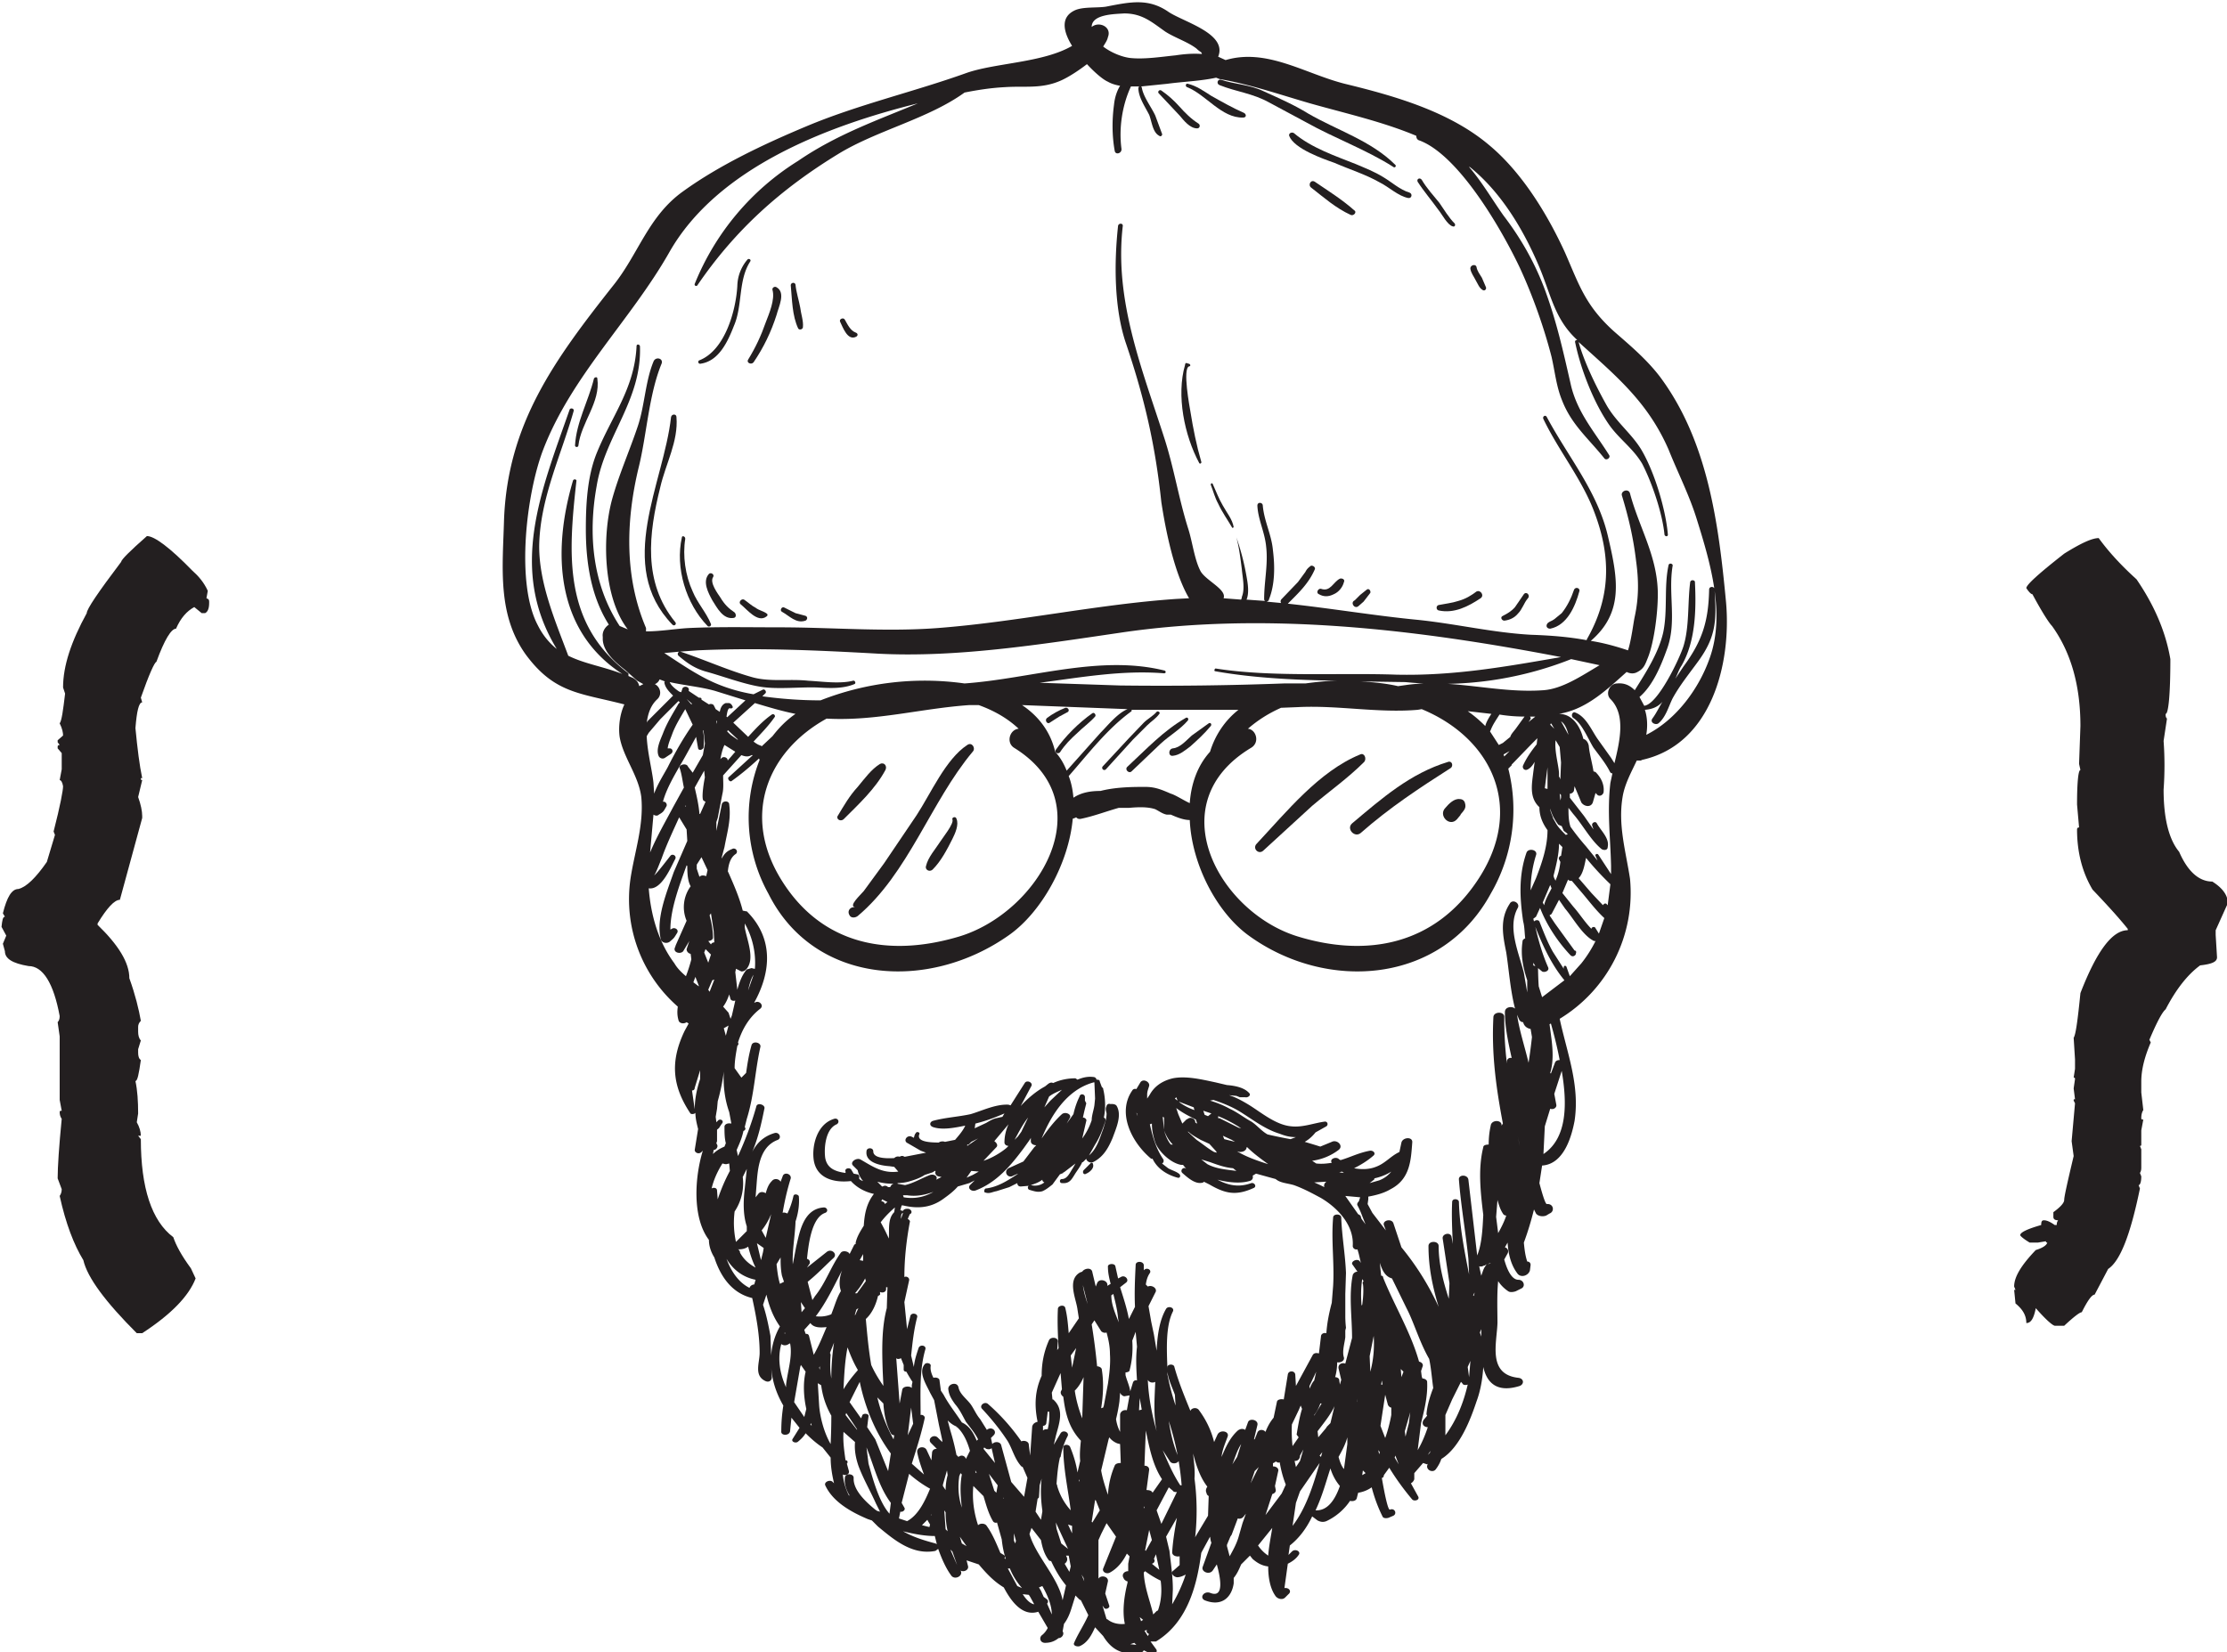 <svg xmlns="http://www.w3.org/2000/svg" version="1" id="svg4103" viewBox="0 0 438.959 325.766"><g id="g4111" transform="matrix(1.333 0 0 -1.333 -123 468)"><g id="g4113" transform="matrix(.1 0 0 .1 -12 -98)" fill="#231f20"><path d="M3571 3518c-16-46-50-92-94-114 2 11 2 25-2 37 12 1 20 5 26 12-5-8-9-17-15-25-4-6 5-10 9-7 11 9 15 25 21 37 11 20 25 37 38 55 27 37 27 62 24 106 0 5-8 5-8 0-1-47-10-76-38-114l-12-18c3 6 5 13 9 19 21 36 22 83 20 124 0 3-6 4-7 0-4-31-1-66-10-95-6-19-38-86-58-88l-7 13c20 17 32 47 40 69 16 41 2 83 9 125 1 3-5 5-6 1-7-32-1-67-8-100-7-30-25-58-42-85-7 7-15 11-26 10-11 0-18-15-10-23 23-23 14-62 6-95l-5 8-20 28c-9 13-17 33-33 39-4 2-7-5-3-8 13-8 22-31 30-44 8-11 18-23 24-35 1-2 2-3 4-3l-3-14c-5-43 0-80 1-123v-12l-19 29c-2 2-5 0-4-2l3-7-17 21a370 370 0 0 0-23 29c-3 9-3 19-3 28l7-9c14-16 26-39 42-52 3-2 9-2 9 3 3 13-10 24-16 35-2 4-8 1-7-3l2-6-14 20-21 27v6c3 0 5 2 6 4l1 7 10-24c4-6 14-8 17 0l4 14 3-3c4-3 9 1 9 5 1 11-4 21-12 29l-3 1c-2 13-6 26-7 38-1 5-4 9-8 10-5 20-17 37-36 37l5 1c38 8 67 36 95 61 4-2 9-3 14-1 11 5 13 11 17 21 10 24 16 73 15 101-2 53-28 94-41 143-2 8-14 4-12-3 10-33 17-63 21-97 4-29 4-54-2-82-2-9-5-35-10-50-18 6-36 11-55 14 49 42 40 92 26 152-15 68-59 119-91 179-2 4-7 1-5-3 22-46 57-89 75-137 26-68 24-128-11-189v-1c-27 5-53 7-82 8-56 3-110 16-167 22-63 6-128 17-193 24 16 16 31 30 40 51 1 3-3 6-6 5-4-3-6-5-8-9l-11-15-24-25c-2-2-2-4-1-6l-21 2c1 1 3 1 3 3 9 22 9 49 6 73-2 23-13 43-15 66 0 5-8 6-8 0 1-21 11-39 13-61 3-26-3-51-3-77 0-2 1-3 2-3l-28 2c4 10 2 23 0 34a366 366 0 0 1-15 58c4-15 6-31 8-47 1-12 5-29 0-41v-1l-1-3-26 2c5 13-26 26-34 40-9 17-12 43-18 62-14 44-21 89-35 133-33 103-75 205-62 316 0 4-6 4-7 0-6-55-6-123 12-175 27-80 43-149 52-234 3-19 15-98 41-142l-19-1c-117-8-235-34-352-43-78-6-157 1-235 1-45 0-89 1-133-1-20-1-42-5-64-5v5c-32 75-30 158-11 237 12 48 15 108 34 154 3 8-9 11-12 3-12-29-13-65-23-95-12-36-28-72-38-108-15-54-14-145 23-193l-12 5c-40 61-47 135-34 207 12 74 67 127 64 207-1 3-5 3-5 0-3-64-38-105-60-161-13-34-15-74-15-110 0-50 8-100 34-141-6-4-10-11-9-18v-4c1-19 19-34 33-45l18-16 9-5-6-3c-1 5-4 9-9 12l-7 3v4c-97 73-89 176-77 284 1 3-4 4-5 1-31-105-26-222 73-286-28 11-56 15-80 27-19 51-43 106-43 162 1 70 32 133 51 200 1 4-5 5-6 2-42-120-91-236-19-354-10 8-20 19-28 35-33 62-17 195 8 260 42 109 129 191 186 291 71 126 235 188 368 221-60-25-120-46-177-85a383 383 0 0 1-153-182c-1-3 3-4 4-2 56 82 123 142 208 194 57 35 133 52 187 91 20 4 40 7 60 8 30 2 54-3 83 10 11 5 25 14 38 24 12-13 24-23 31-26 5-3 12-5 18-6-5-8-8-18-9-28-3-22-3-46 1-68 1-7 11-4 10 3-4 30 1 64 14 92h12l-1-2c0-14 10-28 16-40 4-10 5-26 15-31 2-2 5 1 4 3l-10 27c-6 13-18 28-20 42l-1 1 39 4c22 3 49 4 72 9l5-2c46-8 89-23 134-36 53-15 107-27 157-48 0-3 1-6 5-7 58-22 121-131 148-188 19-41 36-89 47-132 5-22 7-43 15-63 14-37 39-57 63-87 3-4 10 1 7 5-22 35-48 64-57 106-11 48-20 89-37 136-15 41-36 78-62 112-17 24-32 50-51 72h1c46-37 79-92 102-146 18-42 23-79 57-110-2 0-4-1-3-4 8-39 28-91 52-124 15-20 34-33 47-55 15-29 30-74 33-105 1-3 5-3 5 0-3 37-20 94-40 127-15 24-38 41-52 67-15 27-32 62-40 91 55-50 102-88 133-159 14-35 31-68 42-104 20-64 42-139 19-204zm-190-452l-17-19-5 14c-1 2-4 2-4-1v-2l-16 25c-8 14-14 30-20 45-2 3-6 2-8 0l-1 4 4 3 6 13c10-26 27-51 45-70 3-3 7-1 8 2v1c1 2 0 4-2 4l-29 40-8 12 3 2 11 21 9-13c12-14 26-40 43-48h2c-6-12-13-23-21-33zm-32-143c-3 0-6-1-7-4l-6-16-1 1c6 19 3 42 1 57l-2 15 2 1c4-14 9-33 13-54zm-24-139l2 41 8 26c5-2 10 2 9 6l-3 16 11 34c8-47 9-99-27-123zm-145-416v30l10 23 13 26 2-2c1-3 5-3 8-2-6-26-16-52-33-75zm-26-29l4 6-1-3-3-3zm-48-1l5-13-6 10 1 3zm-24 2l-1 5v1l2-3-1-3zm-24-24l4-4-5-3 1 7zm-70-59c10 21 16 44 22 62 3-10 8-19 14-26-7-20-18-37-36-36zm-34-23l5 34 6 17 29 42c-9-32-20-67-40-93zm-51-29l21 26c-2-13-5-27-6-41-6 4-11 9-15 15zm-41 13l2 3 9 24c3-1 6 0 8 2l4 5-5-14-6-21c-3-10-8-19-13-28l-4 15v2l5 12zm-51 1l-1-2c3 28 3 57-1 87 1 13-1 25-2 37 4-16 10-35 21-49-2-3-3-6-1-10 0-2 2-3 3-4l-1-29-18-30zm-35-101l1 22c0 19-3 39-5 57l-5 21 16 28c-3-17-6-34-7-51 0-5 6-7 11-6v-13l-9-8c-5-3-1-9 5-10 5 0 9 2 13 4a226 226 0 0 0-20-44zm-41-39l4 1c-2-2 0-5 3-6l-1-1-1-2-5 8zm-21-20l6 2 3-3-9 1zm-123 60c2 2 2 5-1 7l-4 3-4 9-3 5 5 2c8-14 14-29 14-42l-7 16zm-36 14l9-1 2-3 6-11c-6 1-12 7-17 15zm-93 85l10-14-7 4-3 10zm-4-42l-10 23 3-3 7-20zm-32 32c-19 5-34 10-48 18 16-4 32-7 47-7l3-12-2 1zm-137 102c4-2 10 0 9 5l-3 11c1 1 2 4-1 5h-1c-2 14-4 28-3 42l17-15c-1-12 1-23 5-35 7-19 18-38 26-56l6-12-4 1-3 2c-16 13-33 30-32 47 0 7-13 7-13 0-1-9 2-18 7-26h-1c-5 10-8 20-9 31zm-47 76l1-4-2 2 1 2zm-25 31l9 52 1 3 7-10c-4-17-3-37 1-55l-3-12-15 22zm-19 86c2-2 7-3 11 0l2 1c4-20-4-42-6-62v-3c-9 20-13 42-7 64zm-16 12c-3 16-6 31-11 46l5 15c4-17 10-33 20-47-8-14-12-29-13-43l-1 29zm-65 114c9-15 23-27 43-31l-2-7c-3 0-6-2-7-5-16 8-27 24-34 43zm-51 249c2 0 4 1 4 4l8 26v-13c-5-15-8-30-8-45l-4 28zm-26 188c-24 32-35 72-38 111 19-3 33 32 39 43 3 5-4 9-7 5-1-1-19-25-24-29 3 4 10 23 11 25 7 20 17 41 26 61l11-18 1-17-20-46c-10-29-27-69-19-100 2-5 9-6 13-3 7 6 6 5 11 13 3 5-4 9-8 6l-2-1c0 31 14 67 24 95l1-1c0-13 1-23 5-30a52 52 0 0 1-6-51l-16-36-1-3c-4-8 8-11 12-6l9 15-4-12c0-3 2-6 6-7l1-8a216 216 0 0 0-8-25c-7 6-13 12-17 19zm-25 391c7 7 4 18-4 22 3 1 6 4 7 7l8-3-1-1c1-8 7-14 13-20l-38-38-1-2c2 14 6 26 16 35zm1336-33c6-4 9-12 11-20l-11 20zm-1-117l-1 10 2-2v-4l-1-4zm11-118v1c2-2 4-2 6-2l17-20c10-12 20-25 31-35l-8-23-5 8c-1 3-6 2-6-1-10 10-18 23-27 33l-16 20 8 19zm-21 7c4 16 8 32 8 47l5-5-2-13c-2 0-4-3-3-5l2-4c-1-9-3-18-7-27v-1c-1 2-3 5-3 8zm-519-847zm493 877c3 8-11 11-14 4-12-34-10-68-5-102 2-7 2-16 3-25-2-1-4-2-4-5-3-20 1-39 7-57v-18l-5 29c-7 29-25 67-9 96 4 7-8 14-12 6-15-23-10-47-5-72 4-26 6-56 13-83-4 4-15 3-15-5 0-23 5-45 10-68-3 1-7-1-7-5v-3c-3 23-4 46-4 69 0 8-15 8-16 0-3-55 4-105 14-158l-2-3c1 9-15 9-16 0-2-9-3-18-3-28-4 0-8-1-8-4-8-32-4-67 0-100-1-20-2-43-9-60l-13 112c-1 8-15 8-14 0 3-39 10-78 14-117l1-23c-7 35-14 71-15 107 0 5-10 6-10 0-1-20 0-41 1-62l-2 11c-2 7-14 4-13-3l10-66-1-23c-8 25-15 51-15 78 0 8-15 8-15 0 0-32 6-60 15-90a400 400 0 0 1-55 88l-12 36c-3 7-16 4-14-3l3-8-20 26-7 13 1 7v4c11 2 23 5 33 11 29 15 30 43 32 69 1 9-14 8-16 0l-3-14c-13-6-21-17-35-22-10-4-22-4-32-2 10 5 20 11 29 19 3 3 0 7-5 7-17-3-30-10-44-14l-2 1c-4 5-15 1-11-5-7-1-14-2-23-1l-6 4c14 2 27 7 39 16 8 6-2 16-10 12l-17-7a1070 1070 0 0 1-23 7c7 4 12 9 16 14l16 9c3 2 2 7-2 7-16-2-33-9-50-7-23 2-45 21-63 32-10 6-19 11-29 14l11-1 5-2h8c4-1 9 3 6 6-7 8-20 11-33 12l-17 4c-19 4-43 10-63 6-17-4-28-13-34-24l-4-6v6c0 5 2 9 3 13 1 6-9 11-13 5l-6-10c-2 1-5 0-6-2-23-33-1-77 28-101h2c7-15 22-24 37-28 3-1 5 2 3 5-4 4-12 6-17 9l-9 7c2 1 3 3 2 6-11 16-16 34-20 52l3 1c0-10 2-19 5-28 5-13 22-30 38-33h3a203 203 0 0 1 5-6c-4 4-10-2-6-6 8-7 20-18 31-14l1 1 8-4c24-14 40-17 66-5 4 2 1 8-4 7-19-7-35-3-50 5 16-4 33-6 47-2 5 1 6 5 5 8l5 3 29-8c7-6 17-6 27-9 14-5 27-12 40-19 27-16 49-42 47-71 0-3 3-6 7-5l2-7 3-13-2 3c-5 4-14-2-10-6l7-10c-3 0-6-2-7-5-6-30-1-62-1-93l-10-38c-5 2-11-1-10-7l4-17-2-7-1 7c0 2-3 4-6 4 2 7 3 15 3 22 5-1 11 2 10 7-3 9 1 21 2 30v10l1 4a152 152 0 0 0-1 18v32l1 31c-1 27-6 54-7 82 0 6-12 6-12 0-3-34 2-67 0-101l-2-25c-4-15-7-30-8-45-4 1-8-1-8-5l-3-25c-3 1-7 1-9-2l-25-46-1 17c-1 6-10 6-11 0l-6-37c-4 1-9 0-10-3l-5-24c-5-6-9-13-12-21-3 4-10 4-12-1l-4-10h-1l5 21c2 8-12 11-14 4l-4-11c-3 2-7 2-11-1-12-11-18-25-24-39 1 10 5 19 9 30 3 8-11 11-15 3l-5-11c-4 16-11 32-23 48-4 4-11 2-12-2-9 22-18 44-24 66-2 4-10 3-10-1v-3c-1 28-3 63 8 85 3 6-7 9-10 4-10-17-13-40-14-62l-4 24-4 19-4 23 10 20c4 6-5 12-11 9l-3 3c1 6 2 11 6 17 3 5-5 9-9 4v8c-1 6-12 6-12 0-1-20-2-41-1-62l-9-18c-3 16-8 31-13 47l9 7c5 4-2 12-8 8l-4-2-4 18c-1 5-12 4-11-1 0-9 2-17 4-25l-5-3c2 8-12 12-15 4l-2-5-5 21c-1 8-12 6-15 1l-3-1c-20-11-6-39-4-55l2-13-15-22c-1 12-2 25-5 37-1 6-11 4-11-1-1-19 0-39 1-58l-2-3 1 13c0 6-10 7-13 2-8-18-11-35-11-53-10-22-11-44-6-68-4-1-7-3-8-7l-3-43-2 16c0 5-7 7-11 5a301 301 0 0 1-49 55c-5 5-14-2-9-7 14-15 27-31 38-48 7-12 10-26 20-37l2-1 7-16-5-28-19 22-15 55c-2 5-10 5-13 1l-2 9 4 4c6 6-3 14-10 8l-10 16c-6 7-9 15-14 22-7 9-16 15-18 25-2 9-16 5-15-3 1-9 5-15 10-22 7-8 11-17 16-26 6-8 13-16 18-26l-2-2c-5 12-11 22-22 27-9 14-19 26-27 41l-4 6-2 15c0 4-6 5-9 4-3 6-5 12-4 18 0 4-7 5-9 2-10-12 3-31 8-42l6-11 7-36 5-23v-3l-7 7c-6 5-15-2-10-8l9-9c-3 0-6-1-7-5l-1-12-7 15c-3 7-15 5-14-3 2-11 6-22 10-33l-18 16c7 22 14 44 19 67 1 3-3 6-6 5 0 32-2 66 7 97 2 6-8 8-10 2-3-9-6-18-7-28l-4 17c2 19 4 38 9 57 1 5-8 7-10 2l-5-20-4 40 7 32c1 4-4 7-7 5 0 27 3 54 8 81 1 2-1 4-3 5l3 7c5 2 2 8-3 8h-1c-3 0-5-1-6-3h-1l-3 1 2 7h2c21-5 41-4 60 10 7 5 15 11 21 18l17 5 8 4-6-6c-6-5 1-11 7-9 32 12 53 38 71 62l10 14 1 2v-5c0-4 4-6 8-6l-3-3-16-21-22-10c-8-5-1-16 7-11l7 3-1-1c-14-9-29-19-47-21-2-1-3-6 0-6 6-2 10 1 16 2l19 6 12 6c0-2 1-5 5-5l12 1c-2-1-2-5 1-6 7-2 12-4 19-2 5 2 10 6 15 10l11 15 5 2v1h1l17 13-4-7c-4-6-8-16-16-16-4 0-4-6 0-6 11-1 14 5 19 13 3 5 8 11 11 18h1l5 5c0-3 5-7 10-5 16 8 23 22 29 36 5 14 14 33 6 47-1 2-4 3-7 3h-3c-2 1-5-1-5-3-2-4-1-6 0-11 0-8-3-16-5-23-5-13-9-29-21-39l9 16c7 11 11 22 15 34 1 3 0 5-2 6 3 14 2 30-1 42 0 2-1 2-2 3l-3 8c0 3-3 3-5 3 0 2-2 4-5 4-8 1-16-1-23-4l-3 2c-11 0-22-2-33-7-2 1-4 1-7-1l-5-4c-13-7-26-18-36-29l16 30c2 5-7 9-10 4l-21-33-3 1c-19 1-39-9-56-14-18-4-38-5-56-10-5-2-5-7 0-9 14-5 33-1 48 2-3-7-9-14-15-21l-15-3c-2 1-7 1-9-1-13 0-33 1-29 12 2 3-4 5-5 2-2-2-2-4-3-7l-4 2c-7 2-12-7-5-10l19-11 8-3-31-6h-1c-3 2-5 1-7 0-3 1-6 0-8-2-17-1-31 1-31 10 0 6-10 6-10 0-2-16 19-21 34-22l7-1 6-7c-23-3-37 7-56 18-6 3-16-4-11-9l7-7a34 34 0 0 1 8-16c-3 1-5 2-6 4 1 2 0 6-3 6l-5 1-3 5c-2 5-11 3-9-2v-2c-14 2-27 6-30 22-2 14 0 43 17 50 5 3 2 10-4 8-26-8-33-41-30-61 4-26 28-34 55-31 8-9 20-16 34-19-11-14-14-30-15-47-5-8-10-16-12-25v-2l-2-1-7-14c-1 4-10 6-13 2-15-21-22-44-38-64l-4-6-7 27c15 12 28 26 38 35 7 6-3 15-10 9l-29-23 4 6c1 4-1 6-4 7 2 18 6 61 27 68 5 2 3 8-2 8-31-2-36-38-41-58l-3-16-2-10c-1 19 3 40 4 61v2c4 12 6 25 5 37 0 3-7 5-8 1-2-9-5-18-9-26-2 1-5 2-7 1 3 18 7 35 12 51 1 7-10 10-12 3l-3-8c-2 4-9 6-13 1-5-5-7-11-9-18-3 2-8 3-11-1l-4-5 1 13c2 23 2 61 32 72 6 3 2 12-5 10-17-5-27-16-33-28 9 21 14 44 18 64 2 6-11 10-12 3-7-25-16-49-27-73l-2 9c4 9 8 18 10 28 2 1 3 2 3 4l-1 2 3 12c11 35 12 70 20 106 2 7-11 10-13 3-4-14-6-27-8-41l-7-7-10 14c0 11 2 22 4 33 2 2 2 3 1 5 6 19 16 37 33 50 6 5-2 13-8 9h-1c25 45 29 95-11 135h-1l-5 1c-5 20-14 40-21 56l-1 2c1 11 4 21 12 26 4 4-1 10-6 7-8-3-12-8-15-14v2l4 15c4 22 10 41 7 63 0 6-10 6-11 0l-8-39v13l2 6 7 36c2 8 1 18 1 27l27 30c5-2 10-3 15 0h2l-35-32c-4-2 1-9 4-6 14 10 27 21 40 33l1-2a232 232 0 0 1 13-198c67-134 236-146 356-61 48 34 88 106 94 172l3 1 2 1c2-2 4-3 8-2 19 4 37 11 55 16h15c12 1 27 2 39-2 6-3 11-7 17-8h6c9-4 19-8 28-8 3-66 40-136 86-170 116-85 286-73 359 61a247 247 0 0 1 26 185l5 5v1l30 31 8 8-1-9c-8-10-15-20-20-31-2-4 2-9 7-6 4 2 7 6 10 11l-2-15c-2-17-6-36 7-50l2-2c0-12 4-23 12-34 0-24-8-48-17-71l-8-18c0 18 3 36 8 52zm-1-164l-3 1v4l3-5zm-58-371l2 25c2-7 4-14 8-20 1-2 3-3 5-3-3-9-7-17-12-26l-3 24zm-13-70l5 2-1-1-4-1zm-25-143l-2-24-2 15 4 9zm-78-132l5 40c5 20 10 40 9 61 0 3-4 5-7 5l-1 3-1 8 2 6c2 4-1 7-5 8-12 43-37 84-53 124 0 2-1 3-3 3l-2 19c3-9 7-20 18-23l22-45c10-19 19-50 33-74 3-14 4-29 6-43-5-13-9-26-10-39l1-2-5-6c-4-6 0-11 6-11-4-12-9-24-15-34zm-11 56l-2-16-5-20-1 8 8 28zm-93-37v-10l-5-37c-4 5-6 11-8 18 5 9 10 18 13 29zm-111-84c3 1 6 3 5 7l-1 5 5 23c0 4-4 6-8 6v5h1l3 2h1c1-1 3-2 5-1 2-12 5-23 9-33l-6-13-24-32 10 31zm-26 34l6 6-12-24 6 18zm-26 21l-7-11c4 10 7 21 13 30l-6-19zm114 113c-3-3-5-8-7-12v4l10 21-3-13zm-29-119c6 0 8 4 8 8l5 9-5-17-6-9-2 9zm29 68c4 5 7 11 9 17h2l-11-18v1zm-23 7l3 7 2-5c-4-13-6-26-8-38l3-4-9-13a208 208 0 0 0-1 32l10 21zm-104-133zm-3-5l-5-11 5 11zm154 119l-5-5-2-3-11-13-1 9c9 12 19 24 25 37l-6-25zm49 210c-1-1-2-3-1-4 1-5 1-17-1-31l-1-1c-1 13-1 26 1 39l2-3zm-57 147h2c-3-2-4-5-3-8l-6 3-9 4 16 1zm-130 45l4-1c6 0 10 3 10 7h1c9-9 20-17 31-25-16 5-33 11-46 19zm-53-12l13-4c11-4 22-8 34-9l5-4c-15 2-30 3-43 10l-9 7zm-42 22h-3c-5 6-8 14-10 21 3-8 7-15 13-21zm-13 40v-18l-2 19 2-1zm-40 6l1-4-2 5 1-1zm349-99c2 1 2 2 2 3 9 2 17 5 25 10-4-5-10-10-18-13l-14-4 5 4zm-21-31c-2-2-3-4-2-6 5-9 8-19 12-28l-6 8-1 3c0 2-2 3-4 4l-19 27 22-2-2-6zm22-199c1-17 0-34-5-53l-1 23 6 30zm-24-93l-1-5v1l1 4zm-197 384l-2 5 13-6 5-3-16 4zm-41-1l-13 12h1c5-5 13-9 18-12l13-6 10-11 1-2-4 1c-9 5-17 12-26 18zm17 35l-5 2-2 6 12-4-5-4zm45-17l-28 14h-2v3a183 183 0 0 0 34-18l-4 1zm-36-6zm-39 19l-2-1-2-2-4-4-6 14-3 9c9-7 19-12 29-17l2-6-2 1-1 1c1 4-6 9-11 5zm-15 27l-4 3 2 2 2-5zm3-2l21-8v-1l1-3c-9 3-16 7-23 12h1zm23-31zm277-387h-2l1 6 1-6zm28 11l-1 12 4-4-3-8zm115 164c3-1 5 0 7 1h1l3 2-2-3c-3-4-4-9-6-14l-3 14zm-7-39v-1l-1-4-1 1 2 4zm72 400c1-5 5-9 11-10l2-12a819 819 0 0 0-5-38c-6 25-14 49-17 71l3-7c1-2 3-4 6-4zm-6-178l1-5-3 14 2-9zm-262-43l3-2-7 1 4 1zm-76 48a637 637 0 0 0-34 7c-9 5-16 14-24 19-11 6-21 14-32 19-9 5-19 9-29 12l5 1c12-4 25-9 37-16 20-12 38-27 61-34 10-4 17-5 24-5l-8-3zm-182-348v4c1-11 7-23 11-34l1-16c-5 15-9 30-12 46zm-16-201l18 34 6-5c1-2 4-2 6-2l-23-47-7 20zm-25-158l5-4-3-2-2 6zm-48-3h-1l-6 20 3-4c3-2 8 1 7 4l-6 18 4 18c1 7-10 10-14 4v57l4 9 8 16 14-20-19-47c-2-5 5-9 10-6 11 6 19 16 25 28l4-4-2-11v-11c-6 0-10-5-7-10l1-2c1-1 3-3 5-3v-2c-5-20-8-42-4-61-9-1-19 1-26 7zm-63 82c3 2 5 6 3 10l-1 2h4l3-16-2-8-7 12zm-64 15a367 367 0 0 1 0-1v1zm-20-22h3c4-10 10-20 18-29l-7 3-14 26zm-173 97l-2-16c-16 18-25 53-31 74l-3 24c11-27 18-58 36-82zm-66 133l16-24v-1l-17 22 1 3zm-91 119l1-1-1-1v2zm-2 55h-1 1zm-67 68h1c5 0 10 1 14 4 3-11 6-21 11-31-11 6-18 13-23 22 0 2-1 4-3 5zm-36 147c4 0 7 5 5 8l-1 2 1 3v17c5 4 2 2 8 10 2 4-4 7-7 3l-2-2-1 8 2 12 1 11a298 298 0 0 1 9 44c-1-20 1-40 8-60l3-16v-1c-4 1-9 0-10-4 0-9 0-17 2-25l-2-5c-7-3-12-6-17-11l1 6zm-41 510v-2h-1l1 2zm-48-14c3-2 6-2 8 0 7 4 7 5 11 12 2 3-1 8-5 7 6 23 23 49 33 67l16 29 3-17c1-4 7-2 8 1 1 9 1 17-1 26l1-1 1-8 1-11-3-17-15-26-7 9c-2 6-15 3-12-3 3-9 4-19 6-28l-16-29c-10-19-24-43-34-67l5 56zm37 168l2-2-2-2c-8-14-17-28-23-44-4-10-11-24-6-34 2-3 6-4 9-2l9 6c4 3 2 8-2 8h-3c1 8 5 16 7 22 5 13 12 24 19 36l11-23c-14-20-26-41-37-63-6-11-15-25-20-39l-1 16c-2 19-9 45-10 69l3 5 17 20 27 27zm72-24l-1 1c1 6 2 14 6 12 2 0 4 1 3 3s-2 4-5 5h-5c-6-2-8-8-9-13l-6 4-3 6c-2 2-5 2-7 1l-11 7v1c0 2-2 2-4 2l-15 10c2 6-6 8-9 4l-1-3-1-3-3 1c-6 4-12 9-14 14 22-5 46-7 67-13l45-14-27-25zm67-28l-16-15-1 1c-4 1-7 3-11 6 11 12 22 23 31 36 2 2-1 6-4 4-13-9-24-21-35-33l-22 21 32 29c20-6 40-12 60-16-13-9-24-20-34-33zm-75-32l-2-2c1 6 3 15 6 21l16-10a1416 1416 0 0 0-13-15h1c3 5-4 9-8 6zm49-312h-1l-4 1-7-2c-7-8-11-19-14-30l-3 26 1 5 8-4c3 0 5 1 7 3 14 15 1 44-2 62v6a118 118 0 0 0 15-67zm-10-32c2 10 5 19 8 23l-8-23zm-84 423l-7 8 8-7-1-1zm60-460l-2-5-3 9-8 9c4 5 7 12 9 18l2-7c1-2 4-3 7-2l-5-22zm-9-30l-3 11 7 4-4-15zm-20 82l3 1-7-18-2 3 6 14zm-10 46l8-8-4-12-6 15 2 5zm-13 125l7 11 9-19-2-9c-3 1-7 2-10-1l-4 12v6zm29 208v5l1-1-1-4zm-5-316c0 11-2 22-5 33l2 3 4-26 1-17c-2 0-4-1-5-3l-4 5c3 0 7 2 7 5zm18 11v0zm8 289l-1 1-4 4 1 2 15-14h-1l-10 7zm-39-53l1-10c-3-15-4-28-3-32 0-2 2-3 4-4l-8-18h-1c-1 13-4 26-7 39l14 25zm20-634l-1 13c0 4-5 5-8 3 3 13 9 26 16 37l4-1h2l4 1 1-11c-7-13-13-27-18-42zm43-47l-16-16a132 132 0 0 0-2 45 75 75 0 0 1 12 51l6 12-3-29c-2-17-3-38 3-56v-7zm28-10l-6 11 3 4c5 7 8 13 11 20l-8-35zm18 70zm-31-78l10-7-1-6-3-12-6 25zm37-48l3-9-6-3c-3 10-4 20-5 29l6 10c0-8 0-17 2-27zm87-22v-1c-5-8-8-18-11-26l-3-8c-7-3-15-4-23-3 16 21 27 45 39 68-4-10-5-21-2-30zm103 162c7 2 15 5 21 9l12 4 3 2h1v-1c-1-3 1-6 4-7l5-1-8-4c3 4-2 9-9 7-13-5-24-12-37-15l-11 2v1c6 0 13 1 19 3zm136 95l-9-2c-5-1-10-4-15-7l-15-7-2-1 1 7c16 4 29 9 43 15l-3-5zm28-22l-5-7-5-5c6 11 12 23 20 33l-10-21zm108 73l1-24-1-10c-1-7-4-15-4-22a97 97 0 0 0-14-27l6 26c1 2-2 5-5 5l2 9 3 12-2 4v5c0 5-7 6-8 1-4-8-7-17-9-26l-10-14 5 9c2 5-7 9-12 5-11-10-21-23-30-36 13 32 36 72 77 83h1zm-77-144c0-2 1-3 3-4-5-4-12-6-20-4 6 2 12 4 17 8zm-105 13l11-1-9-5-9-4 7 10zm-6 37v2h2l4 4 10 5-16-11zm43-2c3 3 0 7-3 9l21 25c-4-9-6-18-6-27 0-3 3-5 6-5l-3-3c-7-6-21-15-34-19l19 20zm-137-74l-1 3h6c13-2 25 0 39 5-12-7-27-11-44-8zm12-278v-4c-3 3-12 3-14-2l-4-21-5 67c2-2 5-1 7 0l4-10v-7c0-2 2-3 4-3a198 198 0 0 1 9-15l-1-5zm-1-33l3-24-8-17 5 41zm-133 33c2-16 7-31 15-45a833 833 0 0 0-1-41v-1c-11 19-16 43-17 57l-2 33 5-3zm62 194v-10l-5 1 5 9zm4-40l-13-18h-3c6 7 11 14 15 22l1-4zm42 102c-10-10-7-26-8-39a292 292 0 0 1-12 24c6 8 13 15 21 22l-1-7zm2-317zm-71 117c4-11 9-23 15-33v-1c-8-9-15-18-21-28 1 21 2 42 6 62zm16 58l-5-11v2l2 7 3 2zm39 154c0 2-2 4-5 4l1 3 8-4-4-3zm-28-170c9 8 15 21 18 34 2 1 4 2 3 4v2c4-2 9 0 9 4v3h2l-1-31c-8-30-7-64-6-94l1-21c-7 10-13 20-18 31-4 23-6 46-8 68zm-52-53l-1 3 6 15a339 339 0 0 1-4-53c-2 12-2 23-1 35zm-17-19l1 2v-5l-1 3zm86-44l9-9c1-16 4-31 11-44 1-2 3-3 5-3l-1-6c-11 20-19 41-24 62zm-108 100l9 10c5-7 14-7 24-6-6-14-11-27-19-41l-7 28c-1 3-3 3-5 3l-2 6zm-5 41l6-9-5-6-1 15zm91-167l-2-5-17 24 15 30c8-38 23-75 46-106l-4-26-19 47-12 18 2 16c1 4-7 5-9 2zm66-157l-12 4 2 10c4-1 8 3 6 6l-4 7 11 43c9-8 20-16 31-22-7-17-17-39-34-48zm206 146l2 16h2c1-8 0-17-2-26-3 0-5 0-7-2v7c3 0 5 2 5 5zm23 49l-1-2c-2-3 0-7 3-9 3-24 8-46 26-65-1-10-2-20-1-30l-4-17c-2 13-6 26-11 38-2 4-10 4-10-1 0-31 7-62 11-93-9 10-16 22-20 36v1l-1 2c1 13 2 26 5 39l1 1 1 5c2 9 5 17 9 25 4 6-6 11-10 5l-10-17 3 13c5 19 13 39-4 54h-1l-1 10 13 29 2-24zm15 32l-2 18 8 11-6-29zm94 53l2-22c-2-17-1-33 0-50-2 1-5 0-6-3l-4-13c-1 8-5 16-7 24v4c2 0 6 1 6 3 4 15 5 30 4 44l5 13zm25-238c-1 3-5 4-9 4l4 30c0 4-3 6-7 6l2 52c5-24 10-51 24-72l-14-20zm-10-86l-1 1 6 30 4-15-9-16zm9-19c4 1 5 5 3 7l3 7 5-23-11 9zm7-70l-5-5c-5 21-13 40-14 62l2 2a138 138 0 0 1 23-14c2-15 1-30-4-44l-2-1zm-95 131l-1 1 5 32h1l6-15-11-18zm-16-77l3-5 1-5a164 164 0 0 0-4 10zm-37 68l-1 9 18-39-10 8-7 22zm23-7l-6 13 6-2v-11zm17 231l-2-61c-5 13-9 27-11 41 6 6 10 13 13 20zm36-10l-6-32-1-3-3-1c3 19 4 38 1 57 0 3-4 5-7 5a923 923 0 0 1-8 62l4 6 10-16c2-2 5-3 8-2 3-11 5-21 5-32 1-15-1-30-3-44zm28-39c-4 1-9-1-10-6v-26c-3 6-5 12-6 19a246 246 0 0 1 5 26l1 13 1-2c2-2 4-4 7-3a2360 2360 0 0 0 6 1l-4-22zm25-142l1-2-1-1v3zm-52 99l1 3c3-4 7-7 12-9l4-1 1-28c-4 0-8-1-9-4-6-14-9-28-10-43-4 12-8 24-10 36l11 46zm49 44l-4-1 1 18 3-17zm22-32c-7 25-12 51-13 76 2-4 7-5 11-3-1-24-3-49 2-73zm-115-72h1l-1-3v3zm-96-90a397 397 0 0 0 0 11l3-11-1-4-2 4zm-14-26c1 2 1 4-1 5l-5 3c-6 14-12 29-21 41-3 3-9 3-12 0-6 18-9 38-7 58l15-15c4-13 7-25 14-37 1-2 4-3 6-2l7-25c1-10 3-20 6-29l-2 1zm-63 124c-3-16-2-32 0-49-5 15-6 30-4 45v1l2 5 2-2zm22 2l-2 1v3l2-4zm29-29l-3 3-8 25 13-17-2-11zm10-8v1l1-2-1 1zm-106-25h-1l1 1v-1zm17 43v2l6 21 1-7c-2-7-3-15-3-22l-4 6zm137-38l3 19 2 2a455 455 0 0 1 1 18l3 10c-2-16-1-33 1-47v-2l-2-12-8 12zm216 39h-2c-10 15-18 33-26 52l11-17c4-5 15-2 13 5-8 18-12 36-15 55a408 408 0 0 0 19-95zm-94 247l1-6c-5 13-11 26-11 40l3 2c3-12 6-24 7-36zm-52 49l7-28c-3 9-6 19-7 28zm-143-242c3-1 6-1 8 1l5-22-17 21 1 2 3-2zm-44 33v-1h1c9-8 15-21 19-35l-6-12c-1 4-6 7-11 3l-3 3a357 357 0 0 1-9 36l-4 15c4-4 8-7 13-9zm-79 316l-3-9c0 4 0 8 3 9zm235 182l-17-16-9-10 7 16c5 4 12 7 19 10zm-273-136c8-2 15-3 24-3-3-1-4-3-5-5h-3c-2 2-5 3-8 1h-1l-7 7zm136 705h14c22-8 42-19 59-35-13-1-19-20-7-28 133-82 37-243-80-279-106-32-204-12-263 82-61 97-21 192 66 240 73-4 139 15 211 20zm194-41l-50-56c-4 10-9 19-17 28-7 30-25 53-49 69l156-6c-15-6-30-25-40-35zm162-28c-19-21-28-48-30-76-9 4-21 12-28 14-14 6-23 10-38 10-16 0-43 0-66-6-14 0-28-2-40-10-1 11-3 22-7 32 29 33 57 70 93 96v2h158c-19-15-34-36-42-62zm407 38c-8 8-16 15-26 22l35-4c-4-6-8-13-9-18zm58 14l-13-18c-3-4-7-8-8-12l-11-9-6-3-13 20 1 2c3 8 8 15 13 23 12-2 25-3 37-3zm6-8l2 3c2 2 1 4 0 5h8l-10-8zm24-98l4 31v-32l-4 1zm10 95l4-7-6 6 1 2 1-1zm-71-45l9 5-8-8-1 3zm95-118l-3-1c-6 6-12 12-15 18l-4 7v1c-2 5-4 9-4 13 2-8 6-16 12-24l5-2 3-7 4-3 2-2zm-10 106l-1-25-1 3-1 1v6c-1 13-7 33-5 48l6-10 2-23zm-389 82c59 3 118-9 177-4l6 1c104-43 154-147 82-254-63-94-162-114-266-82-116 36-205 197-68 279 13 8 7 27-5 28 15 13 31 23 49 31l25 1zm-894-407l3 8 5-13v-1l-8 6zm350-806l-12 3 8 8 1-2 3-5-1-4zm23-3l-2 28 2-3c0-10 1-19 3-28l-3 3zm173-105c-6 33-40 66-49 98l3 9 14-18c2-11 5-21 11-29 1-2 3-2 4-2 6-13 13-25 22-36l-5-22zm382 212l-2 2 4 5-2-7zm95 28l-7 18 7 46 4-15c1-2 3-4 5-4v-11c-2-11-5-23-9-34zm142 150l-2 6 2 5v-11zm90 502l-5 16a478 478 0 0 0-1 27l6-5c4-2 11 1 9 6-8 18-14 38-19 60 11-28 24-56 43-79l-33-25zm1 140l11 26 2-5c-4-8-9-16-11-25l-2 4zm96-4l-1 1c-2 3-5 1-6-1l-17 18-19 22c7 7 9 21 11 30a434 434 0 0 1 36-39l-4-31zm-12 355c-27-16-55-35-83-37-68-5-132 17-201 8l-14-2c-17 4-37 6-56 7l67-1a522 522 0 0 1 245 34l42-9zm-1362 14c13-11 23-18 39-23 26-7 57-19 83-23s57 0 84-1c18-1 37-2 54 5 3 1 1 6-2 5-20-5-46-1-66 0-27 3-56-2-82 5-36 10-71 26-107 38h-2l28 2c89 4 178 0 267-5 116-6 241 14 357 31 215 32 439 5 652-36-81-14-158-28-244-26-84 3-183-4-266 9-2 1-4-4-1-4 56-10 119-13 181-14-16 0-33-2-48-4h-32c-80-3-161-4-242-3l-119 4c61 8 122 19 184 14 3 0 3 3 1 4-96 24-198-12-296-19a422 422 0 0 1-213-25c-28 0-57 2-86 6l4 4c3 2 0 7-3 6l-14-7c-18 3-36 8-53 15-27 11-53 29-79 46l22 2c-2-1-3-4-1-6zm659 950c27 0 41-13 61-27 14-9 33-15 46-25 6-6 7-4 8-8-13 1-26 0-39-2-20-2-45-6-66-4-11 1-28 7-41 17 3 5 6 9 7 14 6 15-13 24-24 15 0 19 34 19 48 20zm890-871c-11 117-27 239-98 334-20 26-44 46-68 67-42 38-51 68-72 116-26 57-64 119-112 159-59 50-140 73-214 91-59 15-115 53-176 35l-11 5c14 34-50 51-73 66-30 21-57 15-93 8-13-2-33 0-45-5-23-10-18-32-5-53-43-25-113-25-156-40-78-28-161-47-237-79-62-26-128-57-182-96-52-37-66-93-104-140-86-109-156-204-161-347-2-70-10-139 32-198 42-57 79-57 142-73l4-1c-7-15-9-34-7-48 5-30 28-57 32-89 4-42-10-81-16-121a211 211 0 0 1 70-189c-1-7-1-13 1-20 1-5 8-6 12-3l3-2-6-11c-21-44-19-80 8-121 1-3 7-2 8 0 0-8 2-16 4-24l-5-31c0-4 6-7 10-3l2 2c-12-39-16-99 9-132 0-9 3-18 8-26 9-28 26-53 56-60 6-27 11-55 11-81 0-15-9-34 9-42 5-2 9 1 9 6l-1 17c1-21 7-40 18-59-2-13-3-25-3-38-1-7 12-7 13 0l2 20 12-15-10-16c-3-4 3-7 7-5 5 4 9 8 12 13 8-8 16-15 25-21l12-15c0-13 2-25 5-38l-2 2c-4 4-13 0-11-5 11-24 37-39 63-50l6-2 9-9c22-18 50-43 85-36l4 3c5-14 11-28 19-39 5-8 19-1 14 7 5-3 13 1 11 7l-2 8 18-6c11-13 22-25 37-34 9-17 26-44 51-36l14-24c-2-4-5-8-9-11-4-4-2-11 5-11 9 0 15 3 20 7 5 0 9 6 6 10l2 11c6 8 9 16 12 26l5 16 6-6 2-1 11-22c-6-14-15-27-21-41-2-4 4-6 8-5 12 5 18 17 23 28l12-13c11-18 27-30 55-24 3 0 4 1 5 3l10-5c5-2 12 2 8 7l-8 11h8c48 29 61 86 67 131l1 2 12 22 1-6 1-3-13-36c-2-7 10-12 15-5l6 9c5-18 12-51-10-42-9 3-16-7-8-11 25-10 40 4 43 25v8c5 6 8 13 11 20l13 13 4-5c7-6 14-10 23-11 0-17 3-33 11-44 3-4 10-6 14-2l5 5c5 4 1 10-6 9l5 36c6 3 12 7 16 13 4 5-5 10-10 5l-5-5 2 14c14 11 25 26 33 43l8-6c4-2 8-3 13-1 15 7 27 18 35 30 4-1 9 0 10 4l2 8a47 47 0 0 1 20 8c4-15 9-29 16-43 1-3 6-3 9-2l7 3c6 3 2 12-5 9-3-1-8 24-12 47 2 0 3 2 3 4l8 11c11-18 23-34 34-47 3-3 11-1 9 4l-11 20c2 1 4 3 5 6v9l13 15 6-2 1 1-1-3c-1-7 9-11 13-5 3 4 6 9 8 15 28 17 44 61 52 85 6 16 9 34 10 51 5-22 19-39 54-28 7 3 6 11-2 12-46 5-32 51-31 81 0 18-1 41 1 62 4-6 9-11 15-15 3-2 8-1 11 0l8 4c7 3 4 13-4 13-9 0-16 12-21 30l5 9c2 4 0 8-4 9l4 7c1-17 5-33 14-45 5-8 17-4 19 4l1 8c0 3-2 5-5 5-3 9-4 18-5 28 6 16 11 33 15 49l3-6c3-4 10-5 15-3l5 3c8 3 6 15-4 14-2 0-6 12-11 31l4 26c33 2 44 45 48 66 8 53-11 100-22 151a218 218 0 0 1 104 207c-6 40-18 79-11 121 3 19 13 37 21 54h6l2 1c103 23 132 143 124 233" id="path4115"/><path d="M2290 3279c22 22 47 45 62 73 3 6-2 12-8 9-13-8-23-22-33-34-12-13-20-27-29-42-4-5 3-10 8-6" id="path4117"/><path d="M2320 3173c-5-6-23-22-13-24-7 1-11-5-9-10l1-2c2-4 8-4 12-1 75 63 108 169 170 243 5 5-1 15-8 10-32-21-54-72-75-104l-48-71-30-41" id="path4119"/><path d="M2451 3279c3-6-15-28-18-33-7-11-18-23-21-36-2-5 5-10 10-5 12 12 21 29 29 45 4 8 10 21 6 30-1 4-7 2-6-1" id="path4121"/><path d="M2911 3233l72 66c26 22 53 41 77 65 4 5 0 14-6 11-61-25-109-85-153-132-7-7 3-17 10-10" id="path4123"/><path d="M3055 3259c42 37 86 66 133 96 4 3 2 11-4 9-56-17-98-54-142-91-9-8 4-22 13-14" id="path4125"/><path d="M3180 3296c-11-11 6-29 17-17l5 6 1 2 1 1c4 5 7 8 5 15-1 4-4 6-8 6-8 1-16-7-21-13" id="path4127"/><path d="M2655 2770l-9-9c-4-3-1-9 3-6 5 2 12 8 10 14 0 2-3 3-4 1" id="path4129"/><path d="M2043 3874c0 5-7 5-8 0-11-99-83-219 2-307 3-3 7 1 4 4-48 59-39 131-22 199 8 35 27 68 24 104" id="path4131"/><path d="M2056 3694c0 4-5 5-5 2-10-45 6-98 38-131 2-2 6 0 5 3-7 17-20 31-27 48-11 24-15 53-11 78" id="path4133"/><path d="M2108 3607c-4 6-16 22-11 30 3 4-3 8-6 5-10-11-1-28 5-39 7-11 16-29 32-26 4 1 3 6 1 8-9 6-15 12-21 22" id="path4135"/><path d="M2160 3592c-6 3-11 8-17 12-4 2-9-4-5-7 9-7 25-28 38-18 2 1 2 3 1 4-5 4-12 5-17 9" id="path4137"/><path d="M2234 3580l-15 4-16 8c-4 3-8-4-4-6 11-6 21-18 35-13 2 1 4 5 0 7" id="path4139"/><path d="M2801 3949c3 0 2 4-1 4l-3 1c-1 0-2-1-2-3-13-45-1-104 21-145 1-2 4 0 3 2-7 24-12 49-16 74-1 6-12 64-2 67" id="path4141"/><path d="M2836 3775c-1 2-3 1-3-1 4-10 6-19 11-28 6-13 14-24 21-36l2 1c-2 12-10 21-16 32-6 10-10 21-15 32" id="path4143"/><path d="M3024 3635c-10-5-14-20-28-15-4 1-8-6-3-8 7-4 14-4 22 0 7 3 13 10 15 18 2 4-3 6-6 5" id="path4145"/><path d="M3064 3619l-10-8-8-8c-7-3-1-13 5-9l8 7 10 13c1 3-2 7-5 5" id="path4147"/><path d="M3335 3561c25 5 37 33 43 55 2 5-6 8-8 2-4-12-10-24-18-34l-11-9c-4-3-7-3-10-6-3-4-1-8 4-8" id="path4149"/><path d="M3296 3612l-13-19c-5-6-12-10-18-13-5-2-1-8 3-7 7 1 14 4 19 10 7 7 9 16 15 23 4 4-2 11-6 6" id="path4151"/><path d="M3226 3616c-8-6-16-11-27-14-9-3-19-4-29-6-4-1-4-7 0-8 23-5 44 6 62 18 6 4 0 13-6 10" id="path4153"/><path d="M1921 3931c-8-33-26-64-28-99 0-3 5-3 5 0 4 34 33 64 28 99 0 3-4 2-5 0" id="path4155"/><path d="M2079 3953c27 4 40 33 49 56 13 30 6 67 24 95 2 3-2 5-4 3a62 62 0 0 1-15-39c-2-36-18-95-56-110-3-1-2-6 2-5" id="path4157"/><path d="M2191 4066c-3 2-7-1-6-4 4-14-5-35-10-48-7-20-15-37-26-55-3-5 5-8 8-4 15 22 26 45 34 70 3 12 14 33 0 41" id="path4159"/><path d="M2230 4007c1 9-3 20-4 29-2 11-6 23-7 34-1 4-7 3-7-1 2-21 2-45 11-64 2-3 7-1 7 2" id="path4161"/><path d="M2308 3999c-8 3-12 12-16 19-2 4-9 1-7-3 4-8 11-29 24-22 3 2 2 5-1 6" id="path4163"/><path d="M2813 4301c4 0 5 5 2 7-11 7-20 16-28 25-9 10-17 17-27 24-3 2-6-2-4-4l31-33c6-7 15-19 26-19" id="path4165"/><path d="M2882 4324c-16 7-32 16-48 25-11 7-22 15-35 18-3 1-4-4-1-5 28-11 51-46 83-45 5 0 5 5 1 7" id="path4167"/><path d="M3103 4244c2-2 5 1 3 3-36 36-86 51-129 76-21 13-44 23-66 33-21 10-42 10-63 17-5 1-7-6-2-8 25-10 49-12 74-26l54-29c43-24 88-40 129-66" id="path4169"/><path d="M3191 4156c3-1 4 2 3 4-9 9-16 21-23 31-9 11-19 22-26 34-3 4-8 1-6-3 9-14 21-28 31-42 5-6 13-22 21-24" id="path4171"/><path d="M3226 4096c-1 5-10 3-9-3s5-11 8-17c3-5 5-11 10-14 3-2 6 1 5 4l-6 14c-3 5-7 10-8 16" id="path4173"/><path d="M3127 4206c-14 4-27 16-39 23-13 8-26 13-40 19-30 12-66 24-92 46-3 2-8 0-7-4 7-19 50-34 67-40 23-10 46-17 67-29 14-7 27-20 42-23 5-1 7 6 2 8" id="path4175"/><path d="M3045 4180c-18 16-39 29-58 42-6 4-11-5-5-9 18-14 36-30 58-40 4-2 10 4 5 7" id="path4177"/><path d="M2595 3422l14 9 13 7c3 3-1 7-4 6-10-4-19-9-27-15-4-3 0-10 4-7" id="path4179"/><path d="M2610 3378c7 11 16 20 26 29 8 8 18 15 26 24 2 2-1 7-4 5-20-14-40-34-54-54-3-4 3-7 6-4" id="path4181"/><path d="M2739 3418c6 6 13 10 18 17 2 2-2 5-4 3-5-6-13-10-19-16l-22-23-39-42c-2-3 2-7 5-4l40 44 21 21" id="path4183"/><path d="M2716 3350l43 41c13 12 29 21 40 34 2 2 0 6-3 4-33-19-58-46-86-72-5-4 2-11 6-7" id="path4185"/><path d="M2777 3373c10 1 18 8 26 14 10 9 21 19 30 30 2 2 0 6-3 4l-25-18c-8-7-17-18-28-19-7-1-7-12 0-11" id="path4187"/><path d="M1327 3647c9-8 17-17 23-30l-2-11c3-1 4-2 4-5v-2c0-8-2-13-6-15h-5l-11 9c-11-6-20-16-27-32-7 0-17-16-29-49-3-1-11-19-23-53l2-7c-5 0-8-13-10-38 3-31 6-55 10-74h-2c0-2 0-3 2-3l-6-25c4-11 6-21 6-28v-3l-33-121c-8 0-19-12-33-35v-2c31-30 47-56 47-79 9-25 14-46 17-63-3-3-4-6-4-9v-7c0-5 1-10 4-13l-4-13v-5c0-5 1-9 4-11-3-21-5-31-8-31 3-14 4-30 4-48l-2-13c4-7 6-14 6-20h-4l4-5c0-72 16-121 48-145 4-12 12-27 26-46l7-15c-10-26-36-53-79-81h-8c-46 46-73 82-79 108-14 23-26 54-35 95 2 3 3 6 3 10l-6 16c0 17 2 47 6 88-2 3-3 6-3 10 0 2 1 2 3 2l-3 16v94l-3 21c2 2 3 5 3 9-9 49-25 74-46 74-24 4-35 11-35 22l-3 11 5 12-7 13c1 10 2 15 5 15l-3 5c6 24 13 36 23 36 12 3 26 17 42 40l12 40-2 5c10 39 14 61 14 67-1 6-3 9-5 9l3 16v24l-6 7v3c0 1 1 2 3 2l-3 4v3l8 7c0 4-1 10-5 18 3 4 5 19 8 44l-3 9c0 32 12 68 35 110 0 6 17 31 51 76 0 3 13 16 38 38 11 0 34-17 67-51" id="path4211"/><path d="M4202 3634c26-38 43-77 50-118 0-54-3-81-7-81 0-3 0-5 2-7l-5-33a499 499 0 0 0 0-72c0-43 8-74 23-92 13-30 30-44 49-44 16-10 23-21 23-32l-18-40v-7l2-33c0-7-8-10-25-12-19-14-36-36-51-65-5-4-13-19-24-45l2-4c-9-21-14-40-14-58v-16l3-26c-2-3-3-7-3-12 0-2 1-2 3-2l-3-16v-21c0-1 0-2-2-2l2-5v-26c0-3 0-6-2-9l2-5c0-9-2-13-4-13l2-5c-14-68-29-107-47-119l-20-38c-4 0-10-8-19-26-3 0-12-7-26-20h-14c-4 1-14 10-28 26-3-15-7-22-14-22 0 11-5 20-16 29l-2 20h2l-2 5c0 14 10 31 32 54 10 3 16 7 17 11-2 0-2 1-2 2l-12-2h-12c-10 6-14 10-14 11 0 4 10 9 31 15 0 5 1 7 4 7 4 0 9-2 16-7h3c0 2 0 4 2 7-5 0-7 2-7 5v7c11 8 16 14 16 18 0 5 5 27 14 65l-3 22 5 56-2 4c0 2 0 2 2 2l-2 16 2 14c0 2-1 2-2 2l2 13v14l-2 32c3 4 6 26 10 66 24 62 47 93 70 93v2c-12 15-30 35-52 58-15 25-23 55-23 89 0 2 1 3 3 3l-3 34c0 34 2 51 5 51l-2 9 2 56c0 60-14 109-42 148-4 4-14 19-29 47-2 0-5 3-9 9 0 5 19 22 56 51 24 15 41 23 51 23 16-22 35-42 56-61" id="path4213"/></g></g></svg>